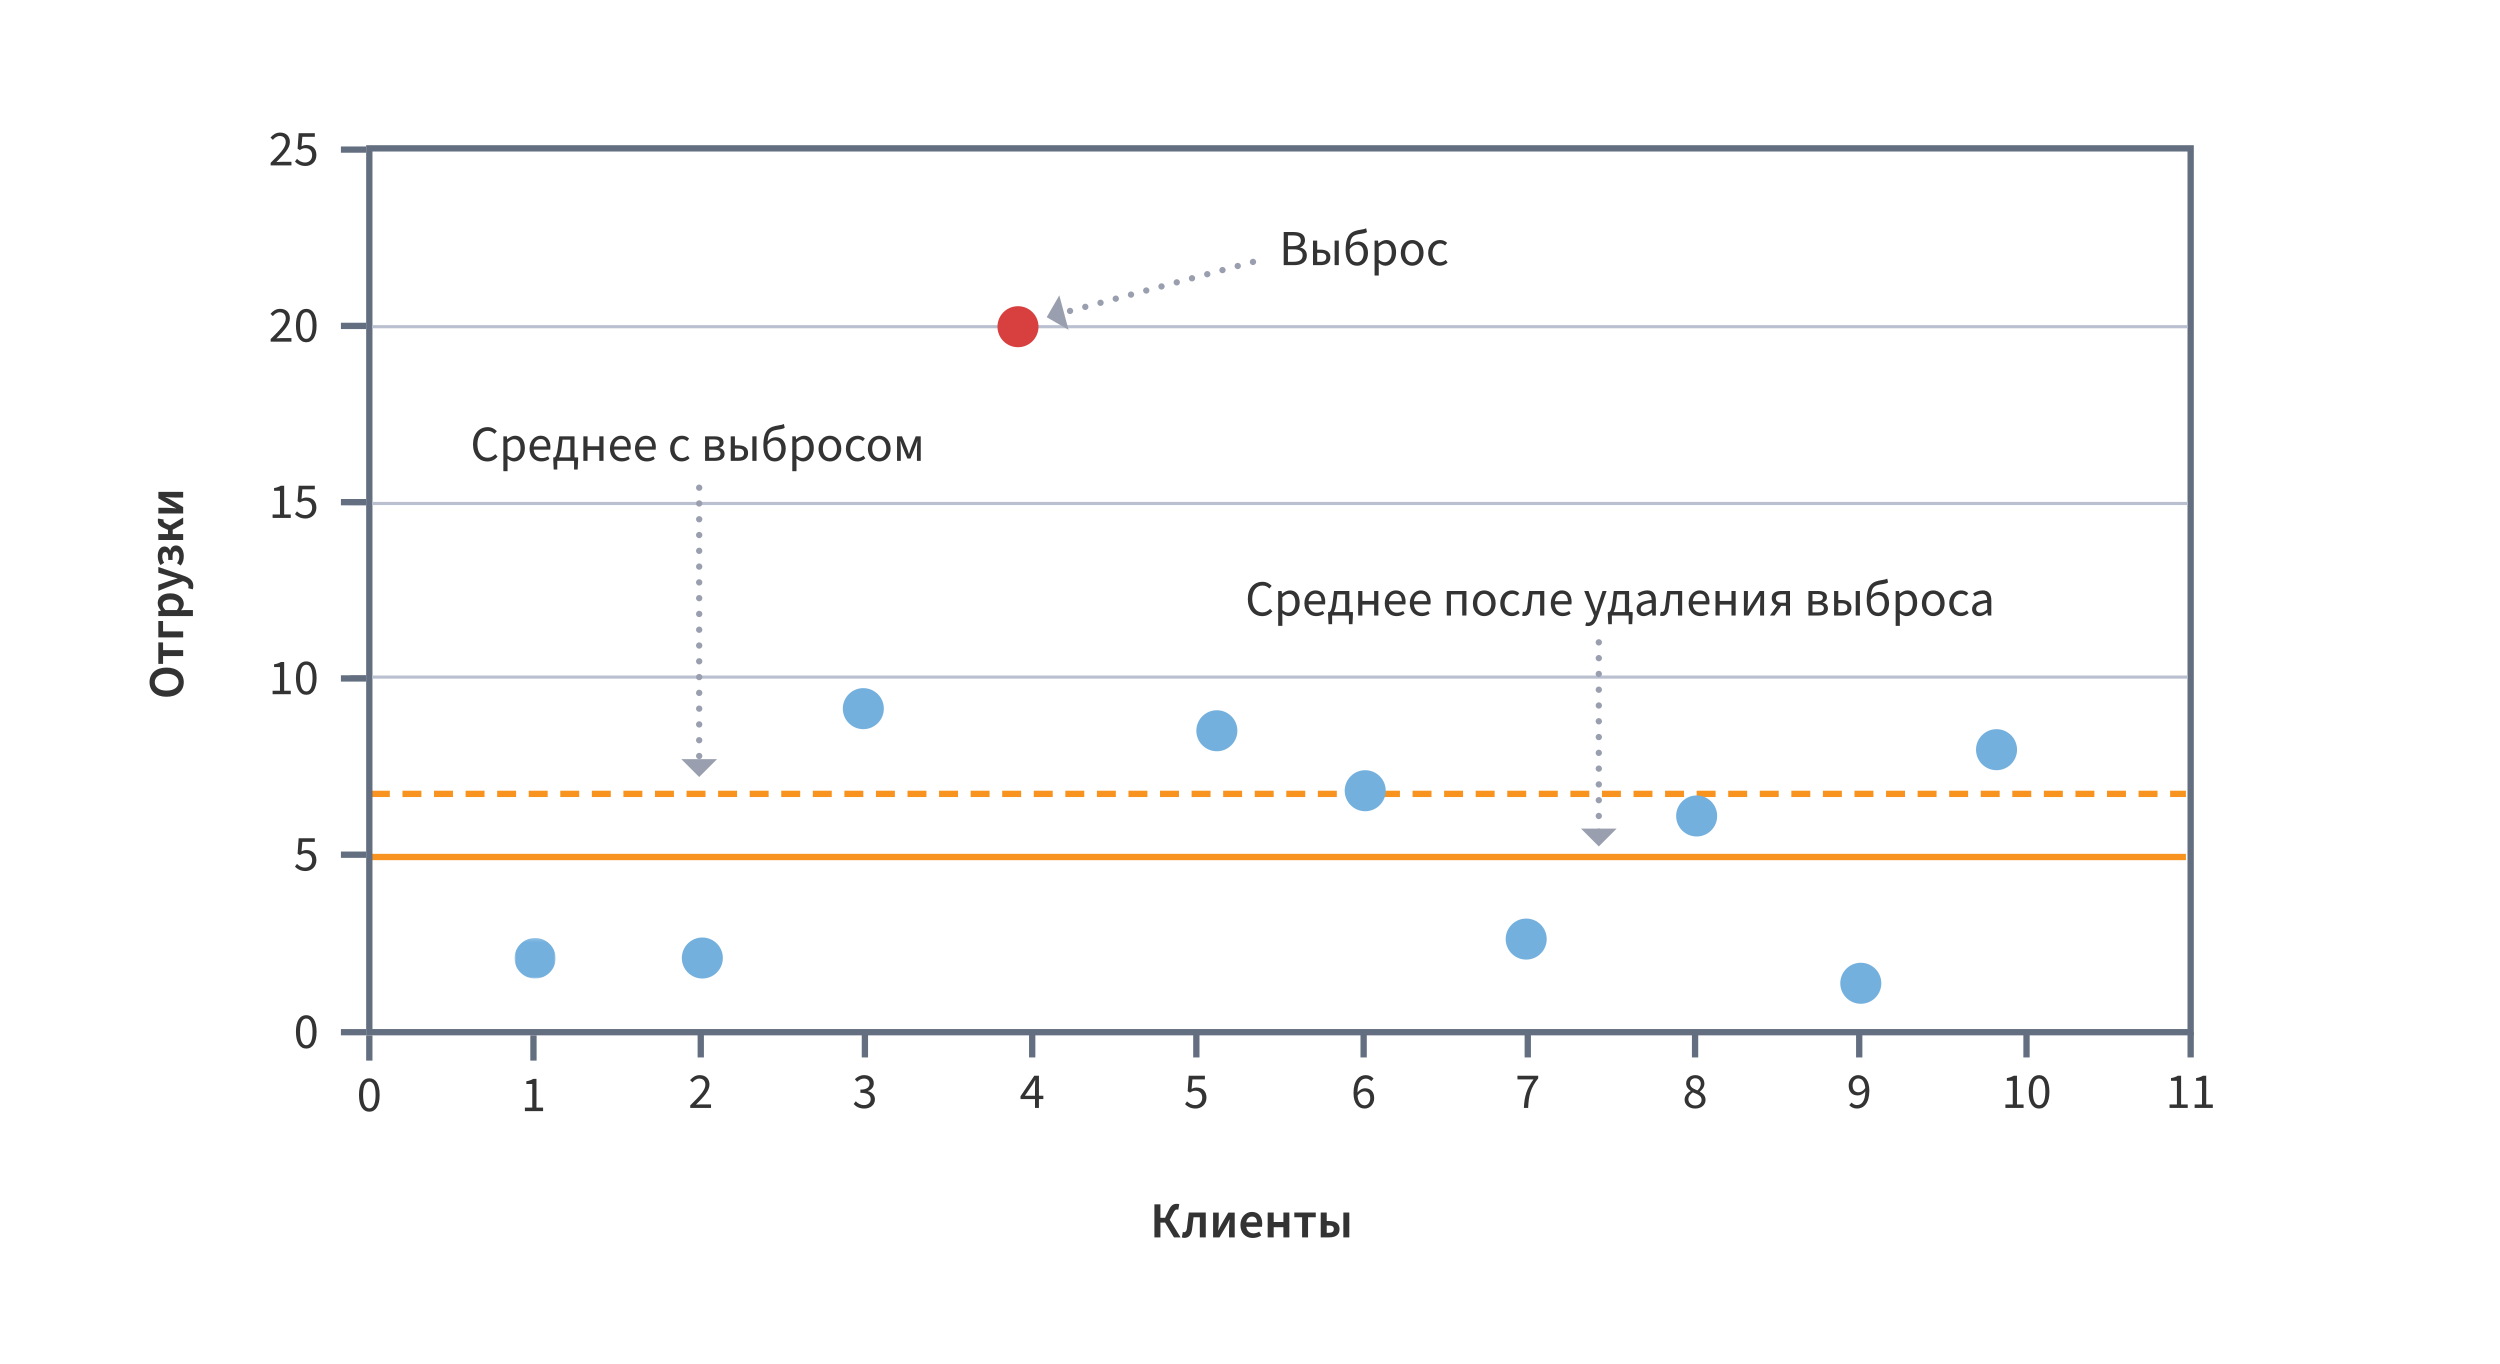 <?xml version="1.0" encoding="UTF-8"?>
<svg width="792px" height="432px" viewBox="0 0 792 432" version="1.1" xmlns="http://www.w3.org/2000/svg" xmlns:xlink="http://www.w3.org/1999/xlink">
    <title>onedim-outlier</title>
    <defs>
        <polygon id="path-1" points="0 0.149 13.031 0.149 13.031 13.012 0 13.012"></polygon>
    </defs>
    <g id="onedim-outlier" stroke="none" stroke-width="1" fill="none" fill-rule="evenodd">
        <rect fill="#FFFFFF" x="0" y="0" width="792" height="432"></rect>
        <line x1="117.5" y1="271.5" x2="692.5" y2="271.5" id="Line" stroke="#F7931E" stroke-width="2"></line>
        <line x1="117.5" y1="251.5" x2="692.5" y2="251.5" id="Line-Copy" stroke="#F7931E" stroke-width="2" stroke-dasharray="6,4"></line>
        <g id="axis/Rectangular" transform="translate(117, 47)" stroke="#636F80" stroke-width="2">
            <polygon id="Path-6" points="0 0 0 280 577 280 577 0"></polygon>
        </g>
        <g id="axis/horizontal-line" transform="translate(111, 103)">
            <path id="line" d="M582,0 L582,1 L7,1 L7,0 L582,0 Z" fill="#BAC0CF" fill-rule="nonzero"></path>
            <line x1="2.5" y1="-2" x2="2.5" y2="3" id="Path-7" stroke="#636F80" transform="translate(2.5, 0.5) rotate(-90) translate(-2.5, -0.5) "></line>
        </g>
        <g id="axis/horizontal-line-copy" transform="translate(111, 159)">
            <path id="line" d="M582,0 L582,1 L7,1 L7,0 L582,0 Z" fill="#BAC0CF" fill-rule="nonzero"></path>
            <line x1="2.5" y1="-2" x2="2.5" y2="3" id="Path-7" stroke="#636F80" transform="translate(2.5, 0.5) rotate(-90) translate(-2.5, -0.5) "></line>
        </g>
        <g id="axis/horizontal-line-copy-2" transform="translate(111, 214)">
            <path id="line" d="M582,0 L582,1 L7,1 L7,0 L582,0 Z" fill="#BAC0CF" fill-rule="nonzero"></path>
            <line x1="2.5" y1="-2" x2="2.5" y2="3" id="Path-7" stroke="#636F80" transform="translate(2.5, 0.5) rotate(-90) translate(-2.5, -0.5) "></line>
        </g>
        <g id="arrow-pointer-copy" transform="translate(221.5, 200.328) scale(1, -1) rotate(-90) translate(-221.5, -200.328) translate(175.672, 194.672)">
            <polygon id="Rectangle" fill="#9A9FAF" transform="translate(86, 5.657) rotate(-45) translate(-86, -5.657) " points="90 1.657 90 9.657 82 9.657"></polygon>
            <line x1="0" y1="5.657" x2="87.755" y2="5.657" id="Path-40" stroke="#9A9FAF" stroke-width="2" stroke-linecap="round" stroke-linejoin="round" stroke-dasharray="0,5"></line>
        </g>
        <g id="arrow-pointer-copy-3" transform="translate(506.5, 235.828) scale(1, -1) rotate(-90) translate(-506.5, -235.828) translate(474.172, 230.172)">
            <polygon id="Rectangle" fill="#9A9FAF" transform="translate(59, 5.657) rotate(-45) translate(-59, -5.657) " points="63 1.657 63 9.657 55 9.657"></polygon>
            <line x1="0" y1="5.657" x2="60.204" y2="5.657" id="Path-40" stroke="#9A9FAF" stroke-width="2" stroke-linecap="round" stroke-linejoin="round" stroke-dasharray="0,5"></line>
        </g>
        <g id="arrow-pointer-copy-2" transform="translate(364.268, 91.732) rotate(-195) translate(-364.268, -91.732) translate(330.44, 86.075)">
            <polygon id="Rectangle" fill="#9A9FAF" transform="translate(62, 5.657) rotate(-45) translate(-62, -5.657) " points="66 1.657 66 9.657 58 9.657"></polygon>
            <line x1="0" y1="5.657" x2="63.265" y2="5.657" id="Path-40" stroke="#9A9FAF" stroke-width="2" stroke-linecap="round" stroke-linejoin="round" stroke-dasharray="0,5"></line>
        </g>
        <g id="axis/y-scale" transform="translate(72.083, 35.396)">
            <g id="0" transform="translate(0, 279.604)">
                <path d="M24.949,17.192 C26.981,17.192 28.213,15.288 28.213,11.864 C28.213,8.44 26.981,6.6 24.949,6.6 C22.901,6.6 21.669,8.44 21.669,11.864 C21.669,15.288 22.901,17.192 24.949,17.192 Z M24.949,16.12 C23.765,16.12 22.965,14.856 22.965,11.864 C22.965,8.872 23.765,7.672 24.949,7.672 C26.133,7.672 26.933,8.872 26.933,11.864 C26.933,14.856 26.133,16.12 24.949,16.12 Z" fill="#333333" fill-rule="nonzero"></path>
                <line x1="39.917" y1="8" x2="39.917" y2="16" id="Path-7" stroke="#636F80" stroke-width="2" transform="translate(39.917, 12) rotate(-90) translate(-39.917, -12) "></line>
            </g>
            <g id="1" transform="translate(0, 223.366)">
                <path d="M24.709,17.192 C26.485,17.192 28.149,15.944 28.149,13.736 C28.149,11.528 26.725,10.536 24.997,10.536 C24.373,10.536 23.909,10.696 23.429,10.952 L23.701,7.944 L27.653,7.944 L27.653,6.792 L22.533,6.792 L22.197,11.704 L22.901,12.152 C23.509,11.752 23.941,11.544 24.645,11.544 C25.957,11.544 26.805,12.36 26.805,13.768 C26.805,15.192 25.829,16.088 24.581,16.088 C23.381,16.088 22.613,15.528 22.005,14.92 L21.365,15.8 C22.069,16.504 23.077,17.192 24.709,17.192 Z" id="5" fill="#333333" fill-rule="nonzero"></path>
                <line x1="39.917" y1="8" x2="39.917" y2="16" id="Path-7" stroke="#636F80" stroke-width="2" transform="translate(39.917, 12) rotate(-90) translate(-39.917, -12) "></line>
            </g>
            <g id="2" transform="translate(0, 167.525)">
                <path d="M20.037,17 L20.037,15.896 L17.941,15.896 L17.941,6.792 L16.917,6.792 C16.357,7.128 15.685,7.384 14.741,7.544 L14.741,8.408 L16.613,8.408 L16.613,15.896 L14.277,15.896 L14.277,17 L20.037,17 Z M24.949,17.192 C26.981,17.192 28.213,15.288 28.213,11.864 C28.213,8.44 26.981,6.6 24.949,6.6 C22.901,6.6 21.669,8.44 21.669,11.864 C21.669,15.288 22.901,17.192 24.949,17.192 Z M24.949,16.12 C23.765,16.12 22.965,14.856 22.965,11.864 C22.965,8.872 23.765,7.672 24.949,7.672 C26.133,7.672 26.933,8.872 26.933,11.864 C26.933,14.856 26.133,16.12 24.949,16.12 Z" id="10" fill="#333333" fill-rule="nonzero"></path>
                <line x1="39.917" y1="8" x2="39.917" y2="16" id="Path-7" stroke="#636F80" stroke-width="2" transform="translate(39.917, 12) rotate(-90) translate(-39.917, -12) "></line>
            </g>
            <g id="3" transform="translate(0, 111.683)">
                <path d="M20.037,17 L20.037,15.896 L17.941,15.896 L17.941,6.792 L16.917,6.792 C16.357,7.128 15.685,7.384 14.741,7.544 L14.741,8.408 L16.613,8.408 L16.613,15.896 L14.277,15.896 L14.277,17 L20.037,17 Z M24.709,17.192 C26.485,17.192 28.149,15.944 28.149,13.736 C28.149,11.528 26.725,10.536 24.997,10.536 C24.373,10.536 23.909,10.696 23.429,10.952 L23.701,7.944 L27.653,7.944 L27.653,6.792 L22.533,6.792 L22.197,11.704 L22.901,12.152 C23.509,11.752 23.941,11.544 24.645,11.544 C25.957,11.544 26.805,12.36 26.805,13.768 C26.805,15.192 25.829,16.088 24.581,16.088 C23.381,16.088 22.613,15.528 22.005,14.92 L21.365,15.8 C22.069,16.504 23.077,17.192 24.709,17.192 Z" id="15" fill="#333333" fill-rule="nonzero"></path>
                <line x1="39.917" y1="8" x2="39.917" y2="16" id="Path-7" stroke="#636F80" stroke-width="2" transform="translate(39.917, 12) rotate(-90) translate(-39.917, -12) "></line>
            </g>
            <g id="4" transform="translate(0, 55.842)">
                <path d="M20.245,17 L20.245,15.864 L17.189,15.864 C16.661,15.864 16.037,15.896 15.477,15.944 C17.957,13.416 19.749,11.576 19.749,9.592 C19.749,7.8 18.565,6.6 16.677,6.6 C15.365,6.6 14.453,7.224 13.605,8.184 L14.357,8.904 C14.933,8.232 15.669,7.688 16.517,7.688 C17.813,7.688 18.453,8.504 18.453,9.672 C18.453,11.32 16.693,13.208 13.653,16.184 L13.653,17 L20.245,17 Z M24.949,17.192 C26.981,17.192 28.213,15.288 28.213,11.864 C28.213,8.44 26.981,6.6 24.949,6.6 C22.901,6.6 21.669,8.44 21.669,11.864 C21.669,15.288 22.901,17.192 24.949,17.192 Z M24.949,16.12 C23.765,16.12 22.965,14.856 22.965,11.864 C22.965,8.872 23.765,7.672 24.949,7.672 C26.133,7.672 26.933,8.872 26.933,11.864 C26.933,14.856 26.133,16.12 24.949,16.12 Z" id="20" fill="#333333" fill-rule="nonzero"></path>
                <line x1="39.917" y1="8" x2="39.917" y2="16" id="Path-7" stroke="#636F80" stroke-width="2" transform="translate(39.917, 12) rotate(-90) translate(-39.917, -12) "></line>
            </g>
            <g id="5" transform="translate(0, 0)">
                <path d="M20.245,17 L20.245,15.864 L17.189,15.864 C16.661,15.864 16.037,15.896 15.477,15.944 C17.957,13.416 19.749,11.576 19.749,9.592 C19.749,7.8 18.565,6.6 16.677,6.6 C15.365,6.6 14.453,7.224 13.605,8.184 L14.357,8.904 C14.933,8.232 15.669,7.688 16.517,7.688 C17.813,7.688 18.453,8.504 18.453,9.672 C18.453,11.32 16.693,13.208 13.653,16.184 L13.653,17 L20.245,17 Z M24.709,17.192 C26.485,17.192 28.149,15.944 28.149,13.736 C28.149,11.528 26.725,10.536 24.997,10.536 C24.373,10.536 23.909,10.696 23.429,10.952 L23.701,7.944 L27.653,7.944 L27.653,6.792 L22.533,6.792 L22.197,11.704 L22.901,12.152 C23.509,11.752 23.941,11.544 24.645,11.544 C25.957,11.544 26.805,12.36 26.805,13.768 C26.805,15.192 25.829,16.088 24.581,16.088 C23.381,16.088 22.613,15.528 22.005,14.92 L21.365,15.8 C22.069,16.504 23.077,17.192 24.709,17.192 Z" id="25" fill="#333333" fill-rule="nonzero"></path>
                <line x1="39.917" y1="8" x2="39.917" y2="16" id="Path-7" stroke="#636F80" stroke-width="2" transform="translate(39.917, 12) rotate(-90) translate(-39.917, -12) "></line>
            </g>
        </g>
        <path d="M410.04,84 C412.376,84 414.008,82.992 414.008,80.928 C414.008,79.488 413.128,78.656 411.88,78.416 L411.88,78.352 C412.856,78.032 413.416,77.104 413.416,76.064 C413.416,74.224 411.928,73.504 409.8,73.504 L406.68,73.504 L406.68,84 L410.04,84 Z M409.576,77.968 L408.024,77.968 L408.024,74.576 L409.624,74.576 C411.256,74.576 412.088,75.024 412.088,76.24 C412.088,77.312 411.352,77.968 409.576,77.968 Z M409.848,82.928 L408.024,82.928 L408.024,78.992 L409.848,78.992 C411.672,78.992 412.68,79.584 412.68,80.88 C412.68,82.288 411.64,82.928 409.848,82.928 Z M418.376,84 C420.216,84 421.464,83.248 421.464,81.52 C421.464,79.808 420.216,79.088 418.376,79.088 L417.288,79.088 L417.288,76.224 L415.96,76.224 L415.96,84 L418.376,84 Z M424.136,84 L424.136,76.224 L422.808,76.224 L422.808,84 L424.136,84 Z M418.232,82.944 L417.288,82.944 L417.288,80.112 L418.232,80.112 C419.544,80.112 420.168,80.544 420.168,81.52 C420.168,82.496 419.544,82.944 418.232,82.944 Z M429.96,84.192 C431.864,84.192 433.384,82.624 433.384,80.144 C433.384,77.872 432.104,76.512 430.264,76.512 C429.288,76.512 428.328,76.96 427.64,77.808 C427.88,74.608 428.952,74.4 431.448,74.032 C432.104,73.936 432.648,73.792 433.064,73.52 L432.792,72.32 C432.312,72.544 432.04,72.624 431.176,72.752 C428.216,73.2 426.296,74.032 426.296,79.28 C426.296,82.416 427.64,84.192 429.96,84.192 Z M429.96,83.088 C428.376,83.088 427.576,81.776 427.576,79.536 L427.576,78.928 L427.576,78.928 C428.36,77.872 429.176,77.536 429.928,77.536 C431.272,77.536 432.008,78.544 432.008,80.144 C432.008,81.904 431.16,83.088 429.96,83.088 Z M436.792,87.28 L436.792,84.656 L436.76,83.296 C437.464,83.856 438.2,84.192 438.904,84.192 C440.68,84.192 442.28,82.64 442.28,80 C442.28,77.584 441.192,76.032 439.192,76.032 C438.296,76.032 437.416,76.528 436.712,77.12 L436.664,77.12 L436.552,76.224 L435.464,76.224 L435.464,87.28 L436.792,87.28 Z M438.68,83.072 C438.168,83.072 437.496,82.864 436.792,82.272 L436.792,78.208 C437.544,77.504 438.2,77.152 438.856,77.152 C440.312,77.152 440.904,78.288 440.904,80 C440.904,81.92 439.96,83.072 438.68,83.072 Z M447.368,84.192 C449.272,84.192 450.984,82.704 450.984,80.128 C450.984,77.52 449.272,76.032 447.368,76.032 C445.464,76.032 443.768,77.52 443.768,80.128 C443.768,82.704 445.464,84.192 447.368,84.192 Z M447.368,83.088 C446.04,83.088 445.144,81.904 445.144,80.128 C445.144,78.336 446.04,77.136 447.368,77.136 C448.712,77.136 449.608,78.336 449.608,80.128 C449.608,81.904 448.712,83.088 447.368,83.088 Z M456.088,84.192 C457.016,84.192 457.896,83.84 458.6,83.2 L458.024,82.352 C457.56,82.768 456.92,83.088 456.2,83.088 C454.776,83.088 453.816,81.904 453.816,80.128 C453.816,78.336 454.84,77.136 456.248,77.136 C456.872,77.136 457.368,77.376 457.8,77.776 L458.456,76.944 C457.912,76.432 457.208,76.032 456.184,76.032 C454.184,76.032 452.44,77.52 452.44,80.128 C452.44,82.704 454.024,84.192 456.088,84.192 Z" id="Выброс" fill="#333333" fill-rule="nonzero"></path>
        <path d="M367.62,392 L367.62,387.328 L369.108,387.328 L371.908,392 L374.004,392 L370.58,386.448 L371.7,384.256 C372.18,383.344 372.452,383.168 372.868,383.168 C373.044,383.168 373.172,383.184 373.284,383.216 L373.604,381.488 C373.396,381.408 373.124,381.376 372.804,381.376 C371.796,381.376 371.028,381.744 370.308,383.264 L369.092,385.792 L367.62,385.792 L367.62,381.536 L365.716,381.536 L365.716,392 L367.62,392 Z M375.236,392.16 C376.596,392.16 377.396,391.248 377.636,389.504 C377.812,388.224 377.956,386.912 378.116,385.632 L380.1,385.632 L380.1,392 L381.988,392 L381.988,384.128 L376.612,384.128 C376.42,385.76 376.244,387.376 376.036,388.992 C375.924,389.968 375.588,390.368 375.108,390.368 C374.964,390.368 374.836,390.336 374.724,390.304 L374.404,392.016 C374.66,392.112 374.9,392.16 375.236,392.16 Z M386.34,392 L388.548,388.224 C388.836,387.744 389.188,387.04 389.476,386.384 L389.54,386.384 C389.412,387.552 389.364,388.48 389.364,389.296 L389.364,392 L391.156,392 L391.156,384.144 L389.124,384.144 L386.916,387.936 C386.628,388.416 386.276,389.152 385.988,389.76 L385.924,389.76 C386.02,388.608 386.1,387.68 386.1,386.848 L386.1,384.144 L384.308,384.144 L384.308,392 L386.34,392 Z M396.836,392.192 C397.86,392.192 398.82,391.904 399.556,391.36 L398.916,390.176 C398.372,390.528 397.764,390.72 397.092,390.72 C395.844,390.72 395.012,389.952 394.82,388.64 L399.78,388.64 C399.844,388.352 399.876,388.064 399.876,387.68 C399.876,385.472 398.724,383.936 396.596,383.936 C394.756,383.936 392.964,385.504 392.964,388.064 C392.964,390.688 394.66,392.192 396.836,392.192 Z M398.212,387.232 L394.82,387.232 C394.98,386.048 395.748,385.408 396.644,385.408 C397.668,385.408 398.212,386.08 398.212,387.232 Z M403.508,392 L403.508,388.784 L406.58,388.784 L406.58,392 L408.468,392 L408.468,384.128 L406.58,384.128 L406.58,387.12 L403.508,387.12 L403.508,384.128 L401.604,384.128 L401.604,392 L403.508,392 Z M414.388,392 L414.388,385.632 L416.836,385.632 L416.836,384.128 L410.036,384.128 L410.036,385.632 L412.5,385.632 L412.5,392 L414.388,392 Z M421.108,392 C422.996,392 424.372,391.28 424.372,389.376 C424.372,387.52 422.996,386.816 421.108,386.816 L420.308,386.816 L420.308,384.128 L418.404,384.128 L418.404,392 L421.108,392 Z M427.46,392 L427.46,384.128 L425.572,384.128 L425.572,392 L427.46,392 Z M420.996,390.544 L420.308,390.544 L420.308,388.24 L420.996,388.24 C422.036,388.24 422.548,388.592 422.548,389.376 C422.548,390.16 422.036,390.544 420.996,390.544 Z" id="Клиенты" fill="#333333" fill-rule="nonzero"></path>
        <path d="M26.476,192.192 C29.212,192.192 31.1,190.112 31.1,186.72 C31.1,183.344 29.212,181.344 26.476,181.344 C23.74,181.344 21.852,183.344 21.852,186.72 C21.852,190.112 23.74,192.192 26.476,192.192 Z M26.476,190.544 C24.844,190.544 23.804,189.056 23.804,186.72 C23.804,184.4 24.844,183.008 26.476,183.008 C28.092,183.008 29.148,184.4 29.148,186.72 C29.148,189.056 28.092,190.544 26.476,190.544 Z M36.636,192 L36.636,185.632 L39.084,185.632 L39.084,184.128 L32.284,184.128 L32.284,185.632 L34.748,185.632 L34.748,192 L36.636,192 Z M42.556,192 L42.556,185.632 L45.852,185.632 L45.852,184.128 L40.652,184.128 L40.652,192 L42.556,192 Z M49.324,195.088 L49.324,192.64 L49.26,191.328 C49.884,191.872 50.572,192.192 51.276,192.192 C53.02,192.192 54.62,190.64 54.62,187.952 C54.62,185.52 53.484,183.936 51.532,183.936 C50.668,183.936 49.836,184.4 49.164,184.96 L49.116,184.96 L48.972,184.128 L47.42,184.128 L47.42,195.088 L49.324,195.088 Z M50.86,190.624 C50.412,190.624 49.868,190.464 49.324,190 L49.324,186.368 C49.916,185.776 50.444,185.504 51.004,185.504 C52.172,185.504 52.684,186.416 52.684,187.968 C52.684,189.728 51.884,190.624 50.86,190.624 Z M56.924,195.216 C58.652,195.216 59.484,194.128 60.14,192.336 L62.972,184.128 L61.148,184.128 L59.996,187.952 C59.804,188.672 59.596,189.44 59.404,190.176 L59.34,190.176 C59.116,189.424 58.892,188.64 58.652,187.952 L57.324,184.128 L55.404,184.128 L58.492,191.888 L58.348,192.384 C58.092,193.152 57.612,193.696 56.796,193.696 C56.62,193.696 56.476,193.68 56.252,193.616 L55.884,195.04 C56.188,195.152 56.492,195.216 56.924,195.216 Z M66.428,192.192 C68.156,192.192 69.788,191.328 69.788,189.792 C69.788,188.704 69.132,188.128 68.188,187.888 L68.188,187.824 C69.036,187.536 69.468,186.832 69.468,186.128 C69.468,184.624 68.028,183.952 66.412,183.952 C65.308,183.952 64.396,184.24 63.58,184.784 L64.3,185.984 C64.924,185.568 65.5,185.376 66.3,185.376 C67.148,185.376 67.692,185.696 67.692,186.336 C67.692,186.912 67.196,187.264 66.204,187.264 L65.196,187.264 L65.196,188.64 L66.364,188.64 C67.42,188.64 67.964,188.96 67.964,189.616 C67.964,190.336 67.212,190.768 66.268,190.768 C65.596,190.768 64.844,190.576 64.172,190.048 L63.42,191.232 C64.396,191.984 65.356,192.192 66.428,192.192 Z M73.388,192 L73.388,188.688 L74.764,188.688 L76.588,192 L78.636,192 L76.156,187.872 L76.668,186.672 C77.02,185.888 77.34,185.776 77.724,185.776 C77.836,185.776 77.916,185.792 78.012,185.824 L78.316,184.064 C78.156,184 77.964,183.968 77.756,183.968 C76.748,183.968 76.092,184.24 75.436,185.6 L74.716,187.184 L73.388,187.184 L73.388,184.128 L71.516,184.128 L71.516,192 L73.388,192 Z M81.948,192 L84.156,188.224 C84.444,187.744 84.796,187.04 85.084,186.384 L85.148,186.384 C85.02,187.552 84.972,188.48 84.972,189.296 L84.972,192 L86.764,192 L86.764,184.144 L84.732,184.144 L82.524,187.936 C82.236,188.416 81.884,189.152 81.596,189.76 L81.532,189.76 C81.628,188.608 81.708,187.68 81.708,186.848 L81.708,184.144 L79.916,184.144 L79.916,192 L81.948,192 Z" id="Отгрузки" fill="#333333" fill-rule="nonzero" transform="translate(54.308, 188.28) rotate(-90) translate(-54.308, -188.28) "></path>
        <path d="M154.424,146.192 C155.768,146.192 156.792,145.648 157.64,144.672 L156.904,143.872 C156.232,144.608 155.48,145.008 154.472,145.008 C152.488,145.008 151.24,143.36 151.24,140.72 C151.24,138.112 152.552,136.496 154.52,136.496 C155.416,136.496 156.104,136.864 156.664,137.44 L157.4,136.608 C156.776,135.92 155.784,135.312 154.504,135.312 C151.832,135.312 149.848,137.376 149.848,140.752 C149.848,144.176 151.8,146.192 154.424,146.192 Z M160.792,149.28 L160.792,146.656 L160.76,145.296 C161.464,145.856 162.2,146.192 162.904,146.192 C164.68,146.192 166.28,144.64 166.28,142 C166.28,139.584 165.192,138.032 163.192,138.032 C162.296,138.032 161.416,138.528 160.712,139.12 L160.664,139.12 L160.552,138.224 L159.464,138.224 L159.464,149.28 L160.792,149.28 Z M162.68,145.072 C162.168,145.072 161.496,144.864 160.792,144.272 L160.792,140.208 C161.544,139.504 162.2,139.152 162.856,139.152 C164.312,139.152 164.904,140.288 164.904,142 C164.904,143.92 163.96,145.072 162.68,145.072 Z M171.48,146.192 C172.552,146.192 173.384,145.872 174.056,145.392 L173.592,144.544 C173.048,144.912 172.392,145.12 171.64,145.12 C170.168,145.12 169.192,144.064 169.08,142.464 L174.312,142.464 C174.36,142.208 174.376,141.968 174.376,141.68 C174.376,139.44 173.24,138.032 171.256,138.032 C169.48,138.032 167.768,139.584 167.768,142.112 C167.768,144.688 169.4,146.192 171.48,146.192 Z M173.192,141.44 L169.08,141.44 C169.24,139.952 170.2,139.088 171.288,139.088 C172.472,139.088 173.192,139.904 173.192,141.44 Z M176.552,148.752 L176.552,146 L181.864,146 L181.864,148.752 L183,148.752 L183.144,145.76 L183.144,144.912 L182.008,144.912 L182.008,138.224 L177.16,138.224 L176.744,141.664 C176.44,144.16 176.088,144.688 175.656,144.912 L175.272,144.912 L175.272,145.76 L175.416,148.752 L176.552,148.752 Z M180.68,144.912 L177.08,144.912 C177.432,144.352 177.736,143.44 177.912,141.92 L178.216,139.296 L180.68,139.296 L180.68,144.912 Z M186.136,146 L186.136,142.544 L189.864,142.544 L189.864,146 L191.192,146 L191.192,138.224 L189.864,138.224 L189.864,141.376 L186.136,141.376 L186.136,138.224 L184.808,138.224 L184.808,146 L186.136,146 Z M196.936,146.192 C198.008,146.192 198.84,145.872 199.512,145.392 L199.048,144.544 C198.504,144.912 197.848,145.12 197.096,145.12 C195.624,145.12 194.648,144.064 194.536,142.464 L199.768,142.464 C199.816,142.208 199.832,141.968 199.832,141.68 C199.832,139.44 198.696,138.032 196.712,138.032 C194.936,138.032 193.224,139.584 193.224,142.112 C193.224,144.688 194.856,146.192 196.936,146.192 Z M198.648,141.44 L194.536,141.44 C194.696,139.952 195.656,139.088 196.744,139.088 C197.928,139.088 198.648,139.904 198.648,141.44 Z M204.872,146.192 C205.944,146.192 206.776,145.872 207.448,145.392 L206.984,144.544 C206.44,144.912 205.784,145.12 205.032,145.12 C203.56,145.12 202.584,144.064 202.472,142.464 L207.704,142.464 C207.752,142.208 207.768,141.968 207.768,141.68 C207.768,139.44 206.632,138.032 204.648,138.032 C202.872,138.032 201.16,139.584 201.16,142.112 C201.16,144.688 202.792,146.192 204.872,146.192 Z M206.584,141.44 L202.472,141.44 C202.632,139.952 203.592,139.088 204.68,139.088 C205.864,139.088 206.584,139.904 206.584,141.44 Z M215.944,146.192 C216.872,146.192 217.752,145.84 218.456,145.2 L217.88,144.352 C217.416,144.768 216.776,145.088 216.056,145.088 C214.632,145.088 213.672,143.904 213.672,142.128 C213.672,140.336 214.696,139.136 216.104,139.136 C216.728,139.136 217.224,139.376 217.656,139.776 L218.312,138.944 C217.768,138.432 217.064,138.032 216.04,138.032 C214.04,138.032 212.296,139.52 212.296,142.128 C212.296,144.704 213.88,146.192 215.944,146.192 Z M226.472,146 C228.28,146 229.544,145.312 229.544,143.776 C229.544,142.656 228.792,142.112 227.928,141.92 L227.928,141.856 C228.728,141.616 229.224,141.056 229.224,140.192 C229.224,138.784 228.056,138.224 226.36,138.224 L223.368,138.224 L223.368,146 L226.472,146 Z M226.136,141.456 L224.648,141.456 L224.648,139.2 L226.216,139.2 C227.432,139.2 227.944,139.616 227.944,140.32 C227.944,141.024 227.432,141.456 226.136,141.456 Z M226.344,145.008 L224.648,145.008 L224.648,142.464 L226.248,142.464 C227.576,142.464 228.264,142.928 228.264,143.696 C228.264,144.528 227.64,145.008 226.344,145.008 Z M233.912,146 C235.752,146 237,145.248 237,143.52 C237,141.808 235.752,141.088 233.912,141.088 L232.824,141.088 L232.824,138.224 L231.496,138.224 L231.496,146 L233.912,146 Z M239.672,146 L239.672,138.224 L238.344,138.224 L238.344,146 L239.672,146 Z M233.768,144.944 L232.824,144.944 L232.824,142.112 L233.768,142.112 C235.08,142.112 235.704,142.544 235.704,143.52 C235.704,144.496 235.08,144.944 233.768,144.944 Z M245.496,146.192 C247.4,146.192 248.92,144.624 248.92,142.144 C248.92,139.872 247.64,138.512 245.8,138.512 C244.824,138.512 243.864,138.96 243.176,139.808 C243.416,136.608 244.488,136.4 246.984,136.032 C247.64,135.936 248.184,135.792 248.6,135.52 L248.328,134.32 C247.848,134.544 247.576,134.624 246.712,134.752 C243.752,135.2 241.832,136.032 241.832,141.28 C241.832,144.416 243.176,146.192 245.496,146.192 Z M245.496,145.088 C243.912,145.088 243.112,143.776 243.112,141.536 L243.112,140.928 L243.112,140.928 C243.896,139.872 244.712,139.536 245.464,139.536 C246.808,139.536 247.544,140.544 247.544,142.144 C247.544,143.904 246.696,145.088 245.496,145.088 Z M252.328,149.28 L252.328,146.656 L252.296,145.296 C253,145.856 253.736,146.192 254.44,146.192 C256.216,146.192 257.816,144.64 257.816,142 C257.816,139.584 256.728,138.032 254.728,138.032 C253.832,138.032 252.952,138.528 252.248,139.12 L252.2,139.12 L252.088,138.224 L251,138.224 L251,149.28 L252.328,149.28 Z M254.216,145.072 C253.704,145.072 253.032,144.864 252.328,144.272 L252.328,140.208 C253.08,139.504 253.736,139.152 254.392,139.152 C255.848,139.152 256.44,140.288 256.44,142 C256.44,143.92 255.496,145.072 254.216,145.072 Z M262.904,146.192 C264.808,146.192 266.52,144.704 266.52,142.128 C266.52,139.52 264.808,138.032 262.904,138.032 C261,138.032 259.304,139.52 259.304,142.128 C259.304,144.704 261,146.192 262.904,146.192 Z M262.904,145.088 C261.576,145.088 260.68,143.904 260.68,142.128 C260.68,140.336 261.576,139.136 262.904,139.136 C264.248,139.136 265.144,140.336 265.144,142.128 C265.144,143.904 264.248,145.088 262.904,145.088 Z M271.624,146.192 C272.552,146.192 273.432,145.84 274.136,145.2 L273.56,144.352 C273.096,144.768 272.456,145.088 271.736,145.088 C270.312,145.088 269.352,143.904 269.352,142.128 C269.352,140.336 270.376,139.136 271.784,139.136 C272.408,139.136 272.904,139.376 273.336,139.776 L273.992,138.944 C273.448,138.432 272.744,138.032 271.72,138.032 C269.72,138.032 267.976,139.52 267.976,142.128 C267.976,144.704 269.56,146.192 271.624,146.192 Z M278.536,146.192 C280.44,146.192 282.152,144.704 282.152,142.128 C282.152,139.52 280.44,138.032 278.536,138.032 C276.632,138.032 274.936,139.52 274.936,142.128 C274.936,144.704 276.632,146.192 278.536,146.192 Z M278.536,145.088 C277.208,145.088 276.312,143.904 276.312,142.128 C276.312,140.336 277.208,139.136 278.536,139.136 C279.88,139.136 280.776,140.336 280.776,142.128 C280.776,143.904 279.88,145.088 278.536,145.088 Z M285.368,146 L285.368,142.48 C285.368,141.792 285.304,140.608 285.224,139.792 L285.288,139.792 C285.512,140.432 285.768,141.104 285.992,141.712 L287.448,145.264 L288.44,145.264 L289.88,141.712 C290.104,141.104 290.344,140.432 290.568,139.792 L290.632,139.792 C290.568,140.608 290.488,141.792 290.488,142.48 L290.488,146 L291.688,146 L291.688,138.224 L290.104,138.224 L288.648,141.856 C288.44,142.432 288.216,143.072 287.992,143.776 L287.928,143.776 C287.736,143.072 287.496,142.432 287.272,141.856 L285.752,138.224 L284.184,138.224 L284.184,146 L285.368,146 Z" id="Среднеесвыбросом" fill="#333333" fill-rule="nonzero"></path>
        <path d="M399.888,195.192 C401.232,195.192 402.256,194.648 403.104,193.672 L402.368,192.872 C401.696,193.608 400.944,194.008 399.936,194.008 C397.952,194.008 396.704,192.36 396.704,189.72 C396.704,187.112 398.016,185.496 399.984,185.496 C400.88,185.496 401.568,185.864 402.128,186.44 L402.864,185.608 C402.24,184.92 401.248,184.312 399.968,184.312 C397.296,184.312 395.312,186.376 395.312,189.752 C395.312,193.176 397.264,195.192 399.888,195.192 Z M406.256,198.28 L406.256,195.656 L406.224,194.296 C406.928,194.856 407.664,195.192 408.368,195.192 C410.144,195.192 411.744,193.64 411.744,191 C411.744,188.584 410.656,187.032 408.656,187.032 C407.76,187.032 406.88,187.528 406.176,188.12 L406.128,188.12 L406.016,187.224 L404.928,187.224 L404.928,198.28 L406.256,198.28 Z M408.144,194.072 C407.632,194.072 406.96,193.864 406.256,193.272 L406.256,189.208 C407.008,188.504 407.664,188.152 408.32,188.152 C409.776,188.152 410.368,189.288 410.368,191 C410.368,192.92 409.424,194.072 408.144,194.072 Z M416.944,195.192 C418.016,195.192 418.848,194.872 419.52,194.392 L419.056,193.544 C418.512,193.912 417.856,194.12 417.104,194.12 C415.632,194.12 414.656,193.064 414.544,191.464 L419.776,191.464 C419.824,191.208 419.84,190.968 419.84,190.68 C419.84,188.44 418.704,187.032 416.72,187.032 C414.944,187.032 413.232,188.584 413.232,191.112 C413.232,193.688 414.864,195.192 416.944,195.192 Z M418.656,190.44 L414.544,190.44 C414.704,188.952 415.664,188.088 416.752,188.088 C417.936,188.088 418.656,188.904 418.656,190.44 Z M422.016,197.752 L422.016,195 L427.328,195 L427.328,197.752 L428.464,197.752 L428.608,194.76 L428.608,193.912 L427.472,193.912 L427.472,187.224 L422.624,187.224 L422.208,190.664 C421.904,193.16 421.552,193.688 421.12,193.912 L420.736,193.912 L420.736,194.76 L420.88,197.752 L422.016,197.752 Z M426.144,193.912 L422.544,193.912 C422.896,193.352 423.2,192.44 423.376,190.92 L423.68,188.296 L426.144,188.296 L426.144,193.912 Z M431.6,195 L431.6,191.544 L435.328,191.544 L435.328,195 L436.656,195 L436.656,187.224 L435.328,187.224 L435.328,190.376 L431.6,190.376 L431.6,187.224 L430.272,187.224 L430.272,195 L431.6,195 Z M442.4,195.192 C443.472,195.192 444.304,194.872 444.976,194.392 L444.512,193.544 C443.968,193.912 443.312,194.12 442.56,194.12 C441.088,194.12 440.112,193.064 440,191.464 L445.232,191.464 C445.28,191.208 445.296,190.968 445.296,190.68 C445.296,188.44 444.16,187.032 442.176,187.032 C440.4,187.032 438.688,188.584 438.688,191.112 C438.688,193.688 440.32,195.192 442.4,195.192 Z M444.112,190.44 L440,190.44 C440.16,188.952 441.12,188.088 442.208,188.088 C443.392,188.088 444.112,188.904 444.112,190.44 Z M450.336,195.192 C451.408,195.192 452.24,194.872 452.912,194.392 L452.448,193.544 C451.904,193.912 451.248,194.12 450.496,194.12 C449.024,194.12 448.048,193.064 447.936,191.464 L453.168,191.464 C453.216,191.208 453.232,190.968 453.232,190.68 C453.232,188.44 452.096,187.032 450.112,187.032 C448.336,187.032 446.624,188.584 446.624,191.112 C446.624,193.688 448.256,195.192 450.336,195.192 Z M452.048,190.44 L447.936,190.44 C448.096,188.952 449.056,188.088 450.144,188.088 C451.328,188.088 452.048,188.904 452.048,190.44 Z M459.664,195 L459.664,188.296 L463.232,188.296 L463.232,195 L464.56,195 L464.56,187.224 L458.336,187.224 L458.336,195 L459.664,195 Z M470.208,195.192 C472.112,195.192 473.824,193.704 473.824,191.128 C473.824,188.52 472.112,187.032 470.208,187.032 C468.304,187.032 466.608,188.52 466.608,191.128 C466.608,193.704 468.304,195.192 470.208,195.192 Z M470.208,194.088 C468.88,194.088 467.984,192.904 467.984,191.128 C467.984,189.336 468.88,188.136 470.208,188.136 C471.552,188.136 472.448,189.336 472.448,191.128 C472.448,192.904 471.552,194.088 470.208,194.088 Z M478.928,195.192 C479.856,195.192 480.736,194.84 481.44,194.2 L480.864,193.352 C480.4,193.768 479.76,194.088 479.04,194.088 C477.616,194.088 476.656,192.904 476.656,191.128 C476.656,189.336 477.68,188.136 479.088,188.136 C479.712,188.136 480.208,188.376 480.64,188.776 L481.296,187.944 C480.752,187.432 480.048,187.032 479.024,187.032 C477.024,187.032 475.28,188.52 475.28,191.128 C475.28,193.704 476.864,195.192 478.928,195.192 Z M482.928,195.144 C484.064,195.144 484.768,194.296 484.992,192.6 C485.168,191.176 485.328,189.736 485.504,188.296 L487.904,188.296 L487.904,195 L489.232,195 L489.232,187.224 L484.448,187.224 C484.256,188.904 484.064,190.584 483.856,192.264 C483.712,193.368 483.36,193.864 482.816,193.864 C482.672,193.864 482.56,193.832 482.464,193.8 L482.208,195.016 C482.432,195.112 482.624,195.144 482.928,195.144 Z M494.992,195.192 C496.064,195.192 496.896,194.872 497.568,194.392 L497.104,193.544 C496.56,193.912 495.904,194.12 495.152,194.12 C493.68,194.12 492.704,193.064 492.592,191.464 L497.824,191.464 C497.872,191.208 497.888,190.968 497.888,190.68 C497.888,188.44 496.752,187.032 494.768,187.032 C492.992,187.032 491.28,188.584 491.28,191.112 C491.28,193.688 492.912,195.192 494.992,195.192 Z M496.704,190.44 L492.592,190.44 C492.752,188.952 493.712,188.088 494.8,188.088 C495.984,188.088 496.704,188.904 496.704,190.44 Z M503.136,198.344 C504.688,198.344 505.504,197.176 506.048,195.64 L508.976,187.224 L507.68,187.224 L506.288,191.512 C506.08,192.2 505.856,193 505.648,193.704 L505.584,193.704 C505.328,192.984 505.072,192.184 504.816,191.512 L503.248,187.224 L501.872,187.224 L504.992,195.016 L504.816,195.592 C504.496,196.552 503.936,197.24 503.072,197.24 C502.88,197.24 502.688,197.208 502.496,197.144 L502.208,198.184 C502.464,198.28 502.768,198.344 503.136,198.344 Z M510.64,197.752 L510.64,195 L515.952,195 L515.952,197.752 L517.088,197.752 L517.232,194.76 L517.232,193.912 L516.096,193.912 L516.096,187.224 L511.248,187.224 L510.832,190.664 C510.528,193.16 510.176,193.688 509.744,193.912 L509.36,193.912 L509.36,194.76 L509.504,197.752 L510.64,197.752 Z M514.768,193.912 L511.168,193.912 C511.52,193.352 511.824,192.44 512,190.92 L512.304,188.296 L514.768,188.296 L514.768,193.912 Z M520.752,195.192 C521.728,195.192 522.576,194.696 523.312,194.072 L523.36,194.072 L523.488,195 L524.576,195 L524.576,190.216 C524.576,188.296 523.76,187.032 521.872,187.032 C520.624,187.032 519.536,187.56 518.816,188.04 L519.328,188.936 C519.936,188.536 520.752,188.136 521.648,188.136 C522.912,188.136 523.232,189.08 523.248,190.056 C519.92,190.424 518.48,191.256 518.48,192.984 C518.48,194.392 519.456,195.192 520.752,195.192 Z M521.12,194.104 C520.368,194.104 519.776,193.768 519.776,192.904 C519.776,191.896 520.624,191.304 523.248,191 L523.248,193.112 C522.496,193.768 521.872,194.104 521.12,194.104 Z M526.608,195.144 C527.744,195.144 528.448,194.296 528.672,192.6 C528.848,191.176 529.008,189.736 529.184,188.296 L531.584,188.296 L531.584,195 L532.912,195 L532.912,187.224 L528.128,187.224 C527.936,188.904 527.744,190.584 527.536,192.264 C527.392,193.368 527.04,193.864 526.496,193.864 C526.352,193.864 526.24,193.832 526.144,193.8 L525.888,195.016 C526.112,195.112 526.304,195.144 526.608,195.144 Z M538.672,195.192 C539.744,195.192 540.576,194.872 541.248,194.392 L540.784,193.544 C540.24,193.912 539.584,194.12 538.832,194.12 C537.36,194.12 536.384,193.064 536.272,191.464 L541.504,191.464 C541.552,191.208 541.568,190.968 541.568,190.68 C541.568,188.44 540.432,187.032 538.448,187.032 C536.672,187.032 534.96,188.584 534.96,191.112 C534.96,193.688 536.592,195.192 538.672,195.192 Z M540.384,190.44 L536.272,190.44 C536.432,188.952 537.392,188.088 538.48,188.088 C539.664,188.088 540.384,188.904 540.384,190.44 Z M544.8,195 L544.8,191.544 L548.528,191.544 L548.528,195 L549.856,195 L549.856,187.224 L548.528,187.224 L548.528,190.376 L544.8,190.376 L544.8,187.224 L543.472,187.224 L543.472,195 L544.8,195 Z M553.888,195 L556.656,190.616 C556.96,190.136 557.36,189.432 557.664,188.84 L557.728,188.84 C557.648,189.96 557.6,190.92 557.6,191.752 L557.6,195 L558.864,195 L558.864,187.224 L557.456,187.224 L554.672,191.624 C554.368,192.104 553.968,192.824 553.664,193.384 L553.6,193.384 C553.68,192.28 553.744,191.304 553.744,190.472 L553.744,187.224 L552.464,187.224 L552.464,195 L553.888,195 Z M562.16,195 L564.304,191.944 L565.776,191.944 L565.776,195 L567.072,195 L567.072,187.224 L564.336,187.224 C562.592,187.224 561.28,187.816 561.28,189.512 C561.28,190.76 562.048,191.464 563.056,191.768 L560.688,195 L562.16,195 Z M565.776,190.936 L564.56,190.936 C563.328,190.936 562.592,190.456 562.592,189.528 C562.592,188.648 563.328,188.264 564.56,188.264 L565.776,188.264 L565.776,190.936 Z M576.016,195 C577.824,195 579.088,194.312 579.088,192.776 C579.088,191.656 578.336,191.112 577.472,190.92 L577.472,190.856 C578.272,190.616 578.768,190.056 578.768,189.192 C578.768,187.784 577.6,187.224 575.904,187.224 L572.912,187.224 L572.912,195 L576.016,195 Z M575.68,190.456 L574.192,190.456 L574.192,188.2 L575.76,188.2 C576.976,188.2 577.488,188.616 577.488,189.32 C577.488,190.024 576.976,190.456 575.68,190.456 Z M575.888,194.008 L574.192,194.008 L574.192,191.464 L575.792,191.464 C577.12,191.464 577.808,191.928 577.808,192.696 C577.808,193.528 577.184,194.008 575.888,194.008 Z M583.456,195 C585.296,195 586.544,194.248 586.544,192.52 C586.544,190.808 585.296,190.088 583.456,190.088 L582.368,190.088 L582.368,187.224 L581.04,187.224 L581.04,195 L583.456,195 Z M589.216,195 L589.216,187.224 L587.888,187.224 L587.888,195 L589.216,195 Z M583.312,193.944 L582.368,193.944 L582.368,191.112 L583.312,191.112 C584.624,191.112 585.248,191.544 585.248,192.52 C585.248,193.496 584.624,193.944 583.312,193.944 Z M595.04,195.192 C596.944,195.192 598.464,193.624 598.464,191.144 C598.464,188.872 597.184,187.512 595.344,187.512 C594.368,187.512 593.408,187.96 592.72,188.808 C592.96,185.608 594.032,185.4 596.528,185.032 C597.184,184.936 597.728,184.792 598.144,184.52 L597.872,183.32 C597.392,183.544 597.12,183.624 596.256,183.752 C593.296,184.2 591.376,185.032 591.376,190.28 C591.376,193.416 592.72,195.192 595.04,195.192 Z M595.04,194.088 C593.456,194.088 592.656,192.776 592.656,190.536 L592.656,189.928 L592.656,189.928 C593.44,188.872 594.256,188.536 595.008,188.536 C596.352,188.536 597.088,189.544 597.088,191.144 C597.088,192.904 596.24,194.088 595.04,194.088 Z M601.872,198.28 L601.872,195.656 L601.84,194.296 C602.544,194.856 603.28,195.192 603.984,195.192 C605.76,195.192 607.36,193.64 607.36,191 C607.36,188.584 606.272,187.032 604.272,187.032 C603.376,187.032 602.496,187.528 601.792,188.12 L601.744,188.12 L601.632,187.224 L600.544,187.224 L600.544,198.28 L601.872,198.28 Z M603.76,194.072 C603.248,194.072 602.576,193.864 601.872,193.272 L601.872,189.208 C602.624,188.504 603.28,188.152 603.936,188.152 C605.392,188.152 605.984,189.288 605.984,191 C605.984,192.92 605.04,194.072 603.76,194.072 Z M612.448,195.192 C614.352,195.192 616.064,193.704 616.064,191.128 C616.064,188.52 614.352,187.032 612.448,187.032 C610.544,187.032 608.848,188.52 608.848,191.128 C608.848,193.704 610.544,195.192 612.448,195.192 Z M612.448,194.088 C611.12,194.088 610.224,192.904 610.224,191.128 C610.224,189.336 611.12,188.136 612.448,188.136 C613.792,188.136 614.688,189.336 614.688,191.128 C614.688,192.904 613.792,194.088 612.448,194.088 Z M621.168,195.192 C622.096,195.192 622.976,194.84 623.68,194.2 L623.104,193.352 C622.64,193.768 622,194.088 621.28,194.088 C619.856,194.088 618.896,192.904 618.896,191.128 C618.896,189.336 619.92,188.136 621.328,188.136 C621.952,188.136 622.448,188.376 622.88,188.776 L623.536,187.944 C622.992,187.432 622.288,187.032 621.264,187.032 C619.264,187.032 617.52,188.52 617.52,191.128 C617.52,193.704 619.104,195.192 621.168,195.192 Z M627.024,195.192 C628,195.192 628.848,194.696 629.584,194.072 L629.632,194.072 L629.76,195 L630.848,195 L630.848,190.216 C630.848,188.296 630.032,187.032 628.144,187.032 C626.896,187.032 625.808,187.56 625.088,188.04 L625.6,188.936 C626.208,188.536 627.024,188.136 627.92,188.136 C629.184,188.136 629.504,189.08 629.52,190.056 C626.192,190.424 624.752,191.256 624.752,192.984 C624.752,194.392 625.728,195.192 627.024,195.192 Z M627.392,194.104 C626.64,194.104 626.048,193.768 626.048,192.904 C626.048,191.896 626.896,191.304 629.52,191 L629.52,193.112 C628.768,193.768 628.144,194.104 627.392,194.104 Z" id="Среднеепослеудалениявыброса" fill="#333333" fill-rule="nonzero"></path>
        <g id="Group" transform="translate(113, 327)">
            <g id="axis/_Label/label-x-scale-no-number" transform="translate(0, 1)">
                <path d="M4.008,24.192 C6.04,24.192 7.272,22.288 7.272,18.864 C7.272,15.44 6.04,13.6 4.008,13.6 C1.96,13.6 0.728,15.44 0.728,18.864 C0.728,22.288 1.96,24.192 4.008,24.192 Z M4.008,23.12 C2.824,23.12 2.024,21.856 2.024,18.864 C2.024,15.872 2.824,14.672 4.008,14.672 C5.192,14.672 5.992,15.872 5.992,18.864 C5.992,21.856 5.192,23.12 4.008,23.12 Z" id="0" fill="#333333" fill-rule="nonzero"></path>
                <line x1="4" y1="0" x2="4" y2="8" id="Path-7" stroke="#636F80" stroke-width="2"></line>
            </g>
            <g id="axis/_Label/label-x-scale-no-number-Copy" transform="translate(52, 1)">
                <path d="M7.048,24 L7.048,22.896 L4.952,22.896 L4.952,13.792 L3.928,13.792 C3.368,14.128 2.696,14.384 1.752,14.544 L1.752,15.408 L3.624,15.408 L3.624,22.896 L1.288,22.896 L1.288,24 L7.048,24 Z" id="1" fill="#333333" fill-rule="nonzero"></path>
                <line x1="4" y1="0" x2="4" y2="8" id="Path-7" stroke="#636F80" stroke-width="2"></line>
            </g>
            <g id="axis/_Label/label-x-scale-no-number-Copy-2" transform="translate(105, 0)">
                <path d="M7.256,24 L7.256,22.864 L4.2,22.864 C3.672,22.864 3.048,22.896 2.488,22.944 C4.968,20.416 6.76,18.576 6.76,16.592 C6.76,14.8 5.576,13.6 3.688,13.6 C2.376,13.6 1.464,14.224 0.616,15.184 L1.368,15.904 C1.944,15.232 2.68,14.688 3.528,14.688 C4.824,14.688 5.464,15.504 5.464,16.672 C5.464,18.32 3.704,20.208 0.664,23.184 L0.664,24 L7.256,24 Z" id="2" fill="#333333" fill-rule="nonzero"></path>
                <line x1="4" y1="0" x2="4" y2="8" id="Path-7" stroke="#636F80" stroke-width="2"></line>
            </g>
            <g id="axis/_Label/label-x-scale-no-number-Copy-3" transform="translate(157, 0)">
                <path d="M3.8,24.192 C5.672,24.192 7.176,23.088 7.176,21.28 C7.176,19.872 6.2,18.976 4.968,18.688 L4.968,18.624 C6.072,18.208 6.808,17.424 6.808,16.192 C6.808,14.544 5.528,13.6 3.752,13.6 C2.552,13.6 1.608,14.144 0.824,14.88 L1.528,15.712 C2.136,15.12 2.856,14.688 3.704,14.688 C4.792,14.688 5.464,15.312 5.464,16.288 C5.464,17.36 4.728,18.192 2.568,18.192 L2.568,19.2 C5,19.2 5.832,20.016 5.832,21.232 C5.832,22.368 4.952,23.088 3.72,23.088 C2.52,23.088 1.72,22.528 1.112,21.888 L0.44,22.752 C1.128,23.504 2.168,24.192 3.8,24.192 Z" id="3" fill="#333333" fill-rule="nonzero"></path>
                <line x1="4" y1="0" x2="4" y2="8" id="Path-7" stroke="#636F80" stroke-width="2"></line>
            </g>
            <g id="axis/_Label/label-x-scale-no-number-Copy-4" transform="translate(210, 0)">
                <path d="M6.136,24 L6.136,21.184 L7.528,21.184 L7.528,20.128 L6.136,20.128 L6.136,13.792 L4.664,13.792 L0.296,20.304 L0.296,21.184 L4.888,21.184 L4.888,24 L6.136,24 Z M4.888,20.128 L1.688,20.128 L4.072,16.656 C4.36,16.144 4.648,15.696 4.904,15.216 L4.968,15.216 C4.936,15.76 4.888,16.64 4.888,17.168 L4.888,20.128 Z" id="4" fill="#333333" fill-rule="nonzero"></path>
                <line x1="4" y1="0" x2="4" y2="8" id="Path-7" stroke="#636F80" stroke-width="2"></line>
            </g>
            <g id="axis/_Label/label-x-scale-no-number-Copy-5" transform="translate(262, 0)">
                <path d="M3.768,24.192 C5.544,24.192 7.208,22.944 7.208,20.736 C7.208,18.528 5.784,17.536 4.056,17.536 C3.432,17.536 2.968,17.696 2.488,17.952 L2.76,14.944 L6.712,14.944 L6.712,13.792 L1.592,13.792 L1.256,18.704 L1.96,19.152 C2.568,18.752 3,18.544 3.704,18.544 C5.016,18.544 5.864,19.36 5.864,20.768 C5.864,22.192 4.888,23.088 3.64,23.088 C2.44,23.088 1.672,22.528 1.064,21.92 L0.424,22.8 C1.128,23.504 2.136,24.192 3.768,24.192 Z" id="5" fill="#333333" fill-rule="nonzero"></path>
                <line x1="4" y1="0" x2="4" y2="8" id="Path-7" stroke="#636F80" stroke-width="2"></line>
            </g>
            <g id="axis/_Label/label-x-scale-no-number-Copy-6" transform="translate(315, 0)">
                <path d="M4.312,24.192 C5.96,24.192 7.336,22.864 7.336,20.912 C7.336,18.816 6.2,17.76 4.424,17.76 C3.592,17.76 2.68,18.272 2.04,19.072 C2.088,15.824 3.304,14.704 4.728,14.704 C5.368,14.704 6.008,15.024 6.408,15.52 L7.144,14.688 C6.584,14.064 5.784,13.6 4.68,13.6 C2.648,13.6 0.792,15.184 0.792,19.28 C0.792,22.56 2.312,24.192 4.312,24.192 Z M4.312,23.152 C3.032,23.152 2.248,22.096 2.072,20.112 C2.712,19.152 3.544,18.752 4.2,18.752 C5.464,18.752 6.088,19.584 6.088,20.912 C6.088,22.256 5.32,23.152 4.312,23.152 Z" id="6" fill="#333333" fill-rule="nonzero"></path>
                <line x1="4" y1="0" x2="4" y2="8" id="Path-7" stroke="#636F80" stroke-width="2"></line>
            </g>
            <g id="axis/_Label/label-x-scale-no-number-Copy-7" transform="translate(367, 0)">
                <path d="M4.12,24 C4.296,20.016 4.856,17.712 7.304,14.608 L7.304,13.792 L0.728,13.792 L0.728,14.944 L5.816,14.944 C3.752,17.76 2.936,20.16 2.76,24 L4.12,24 Z" id="7" fill="#333333" fill-rule="nonzero"></path>
                <line x1="4" y1="0" x2="4" y2="8" id="Path-7" stroke="#636F80" stroke-width="2"></line>
            </g>
            <g id="axis/_Label/label-x-scale-no-number-Copy-8" transform="translate(420, 0)">
                <path d="M4.024,24.192 C6.008,24.192 7.32,22.992 7.32,21.472 C7.32,20.096 6.456,19.376 5.544,18.848 L5.544,18.784 C6.184,18.304 6.952,17.392 6.952,16.32 C6.952,14.736 5.848,13.6 4.072,13.6 C2.424,13.6 1.176,14.656 1.176,16.224 C1.176,17.296 1.848,18.048 2.6,18.576 L2.6,18.64 C1.64,19.152 0.68,20.064 0.68,21.392 C0.68,23.008 2.104,24.192 4.024,24.192 Z M4.744,18.432 C3.512,17.952 2.392,17.44 2.392,16.224 C2.392,15.232 3.096,14.592 4.04,14.592 C5.16,14.592 5.816,15.392 5.816,16.384 C5.816,17.136 5.432,17.824 4.744,18.432 Z M4.056,23.2 C2.808,23.2 1.88,22.384 1.88,21.264 C1.88,20.336 2.488,19.584 3.288,19.056 C4.76,19.648 6.056,20.112 6.056,21.424 C6.056,22.48 5.24,23.2 4.056,23.2 Z" id="8" fill="#333333" fill-rule="nonzero"></path>
                <line x1="4" y1="0" x2="4" y2="8" id="Path-7" stroke="#636F80" stroke-width="2"></line>
            </g>
            <g id="axis/_Label/label-x-scale-no-number-Copy-9" transform="translate(472, 0)">
                <path d="M3.304,24.192 C5.352,24.192 7.208,22.608 7.208,18.512 C7.208,15.232 5.688,13.6 3.672,13.6 C2.04,13.6 0.664,14.928 0.664,16.88 C0.664,18.976 1.8,20.032 3.56,20.032 C4.392,20.032 5.304,19.552 5.944,18.752 C5.88,21.984 4.696,23.088 3.256,23.088 C2.616,23.088 1.992,22.768 1.576,22.288 L0.84,23.12 C1.4,23.728 2.216,24.192 3.304,24.192 Z M3.784,19.04 C2.536,19.04 1.912,18.208 1.912,16.88 C1.912,15.536 2.68,14.656 3.672,14.656 C4.968,14.656 5.752,15.712 5.912,17.696 C5.272,18.64 4.456,19.04 3.784,19.04 Z" id="9" fill="#333333" fill-rule="nonzero"></path>
                <line x1="4" y1="0" x2="4" y2="8" id="Path-7" stroke="#636F80" stroke-width="2"></line>
            </g>
            <g id="axis/_Label/label-x-scale-no-number-Copy-10" transform="translate(521, 0)">
                <path d="M7.072,24 L7.072,22.896 L4.976,22.896 L4.976,13.792 L3.952,13.792 C3.392,14.128 2.72,14.384 1.776,14.544 L1.776,15.408 L3.648,15.408 L3.648,22.896 L1.312,22.896 L1.312,24 L7.072,24 Z M11.984,24.192 C14.016,24.192 15.248,22.288 15.248,18.864 C15.248,15.44 14.016,13.6 11.984,13.6 C9.936,13.6 8.704,15.44 8.704,18.864 C8.704,22.288 9.936,24.192 11.984,24.192 Z M11.984,23.12 C10.8,23.12 10,21.856 10,18.864 C10,15.872 10.8,14.672 11.984,14.672 C13.168,14.672 13.968,15.872 13.968,18.864 C13.968,21.856 13.168,23.12 11.984,23.12 Z" id="10" fill="#333333" fill-rule="nonzero"></path>
                <line x1="8" y1="0" x2="8" y2="8" id="Path-7" stroke="#636F80" stroke-width="2"></line>
            </g>
            <g id="axis/_Label/label-x-scale-no-number-Copy-11" transform="translate(573, 0)">
                <path d="M7.072,24 L7.072,22.896 L4.976,22.896 L4.976,13.792 L3.952,13.792 C3.392,14.128 2.72,14.384 1.776,14.544 L1.776,15.408 L3.648,15.408 L3.648,22.896 L1.312,22.896 L1.312,24 L7.072,24 Z M15.024,24 L15.024,22.896 L12.928,22.896 L12.928,13.792 L11.904,13.792 C11.344,14.128 10.672,14.384 9.728,14.544 L9.728,15.408 L11.6,15.408 L11.6,22.896 L9.264,22.896 L9.264,24 L15.024,24 Z" id="11" fill="#333333" fill-rule="nonzero"></path>
                <line x1="8" y1="0" x2="8" y2="8" id="Path-7" stroke="#636F80" stroke-width="2"></line>
            </g>
        </g>
        <path d="M329,103.5 C329,99.91 326.09,97 322.501,97 C318.91,97 316,99.91 316,103.5 C316,107.09 318.91,110 322.501,110 C326.09,110 329,107.09 329,103.5" id="Fill-1" fill="#D83F3F"></path>
        <path d="M280,224.5 C280,220.91 277.09,218 273.501,218 C269.91,218 267,220.91 267,224.5 C267,228.091 269.91,231 273.501,231 C277.09,231 280,228.091 280,224.5" id="Fill-3" fill="#74B0DE"></path>
        <g id="Group-7" transform="translate(163, 297)">
            <mask id="mask-2" fill="white">
                <use xlink:href="#path-1"></use>
            </mask>
            <g id="Clip-6"></g>
            <path d="M13.031,6.58 C13.031,3.029 10.114,0.149 6.516,0.149 C2.917,0.149 -0.001,3.029 -0.001,6.58 C-0.001,10.132 2.917,13.012 6.516,13.012 C10.114,13.012 13.031,10.132 13.031,6.58" id="Fill-5" fill="#74B0DE" mask="url(#mask-2)"></path>
        </g>
        <path d="M392,231.5 C392,227.91 389.09,225 385.501,225 C381.91,225 379,227.91 379,231.5 C379,235.09 381.91,238 385.501,238 C389.09,238 392,235.09 392,231.5" id="Fill-8" fill="#74B0DE"></path>
        <path d="M439,250.5 C439,246.91 436.09,244 432.501,244 C428.91,244 426,246.91 426,250.5 C426,254.09 428.91,257 432.501,257 C436.09,257 439,254.09 439,250.5" id="Fill-10" fill="#74B0DE"></path>
        <path d="M544,258.499 C544,254.91 541.09,252 537.501,252 C533.91,252 531,254.91 531,258.499 C531,262.09 533.91,265 537.501,265 C541.09,265 544,262.09 544,258.499" id="Fill-12" fill="#74B0DE"></path>
        <path d="M229,303.5 C229,299.91 226.09,297 222.501,297 C218.91,297 216,299.91 216,303.5 C216,307.09 218.91,310 222.501,310 C226.09,310 229,307.09 229,303.5" id="Fill-14" fill="#74B0DE"></path>
        <path d="M490,297.5 C490,293.91 487.09,291 483.501,291 C479.91,291 477,293.91 477,297.5 C477,301.09 479.91,304 483.501,304 C487.09,304 490,301.09 490,297.5" id="Fill-16" fill="#74B0DE"></path>
        <path d="M596,311.5 C596,307.91 593.09,305 589.501,305 C585.91,305 583,307.91 583,311.5 C583,315.09 585.91,318 589.501,318 C593.09,318 596,315.09 596,311.5" id="Fill-18" fill="#74B0DE"></path>
        <path d="M639,237.5 C639,233.91 636.09,231 632.501,231 C628.91,231 626,233.91 626,237.5 C626,241.09 628.91,244 632.501,244 C636.09,244 639,241.09 639,237.5" id="Fill-20" fill="#74B0DE"></path>
    </g>
</svg>